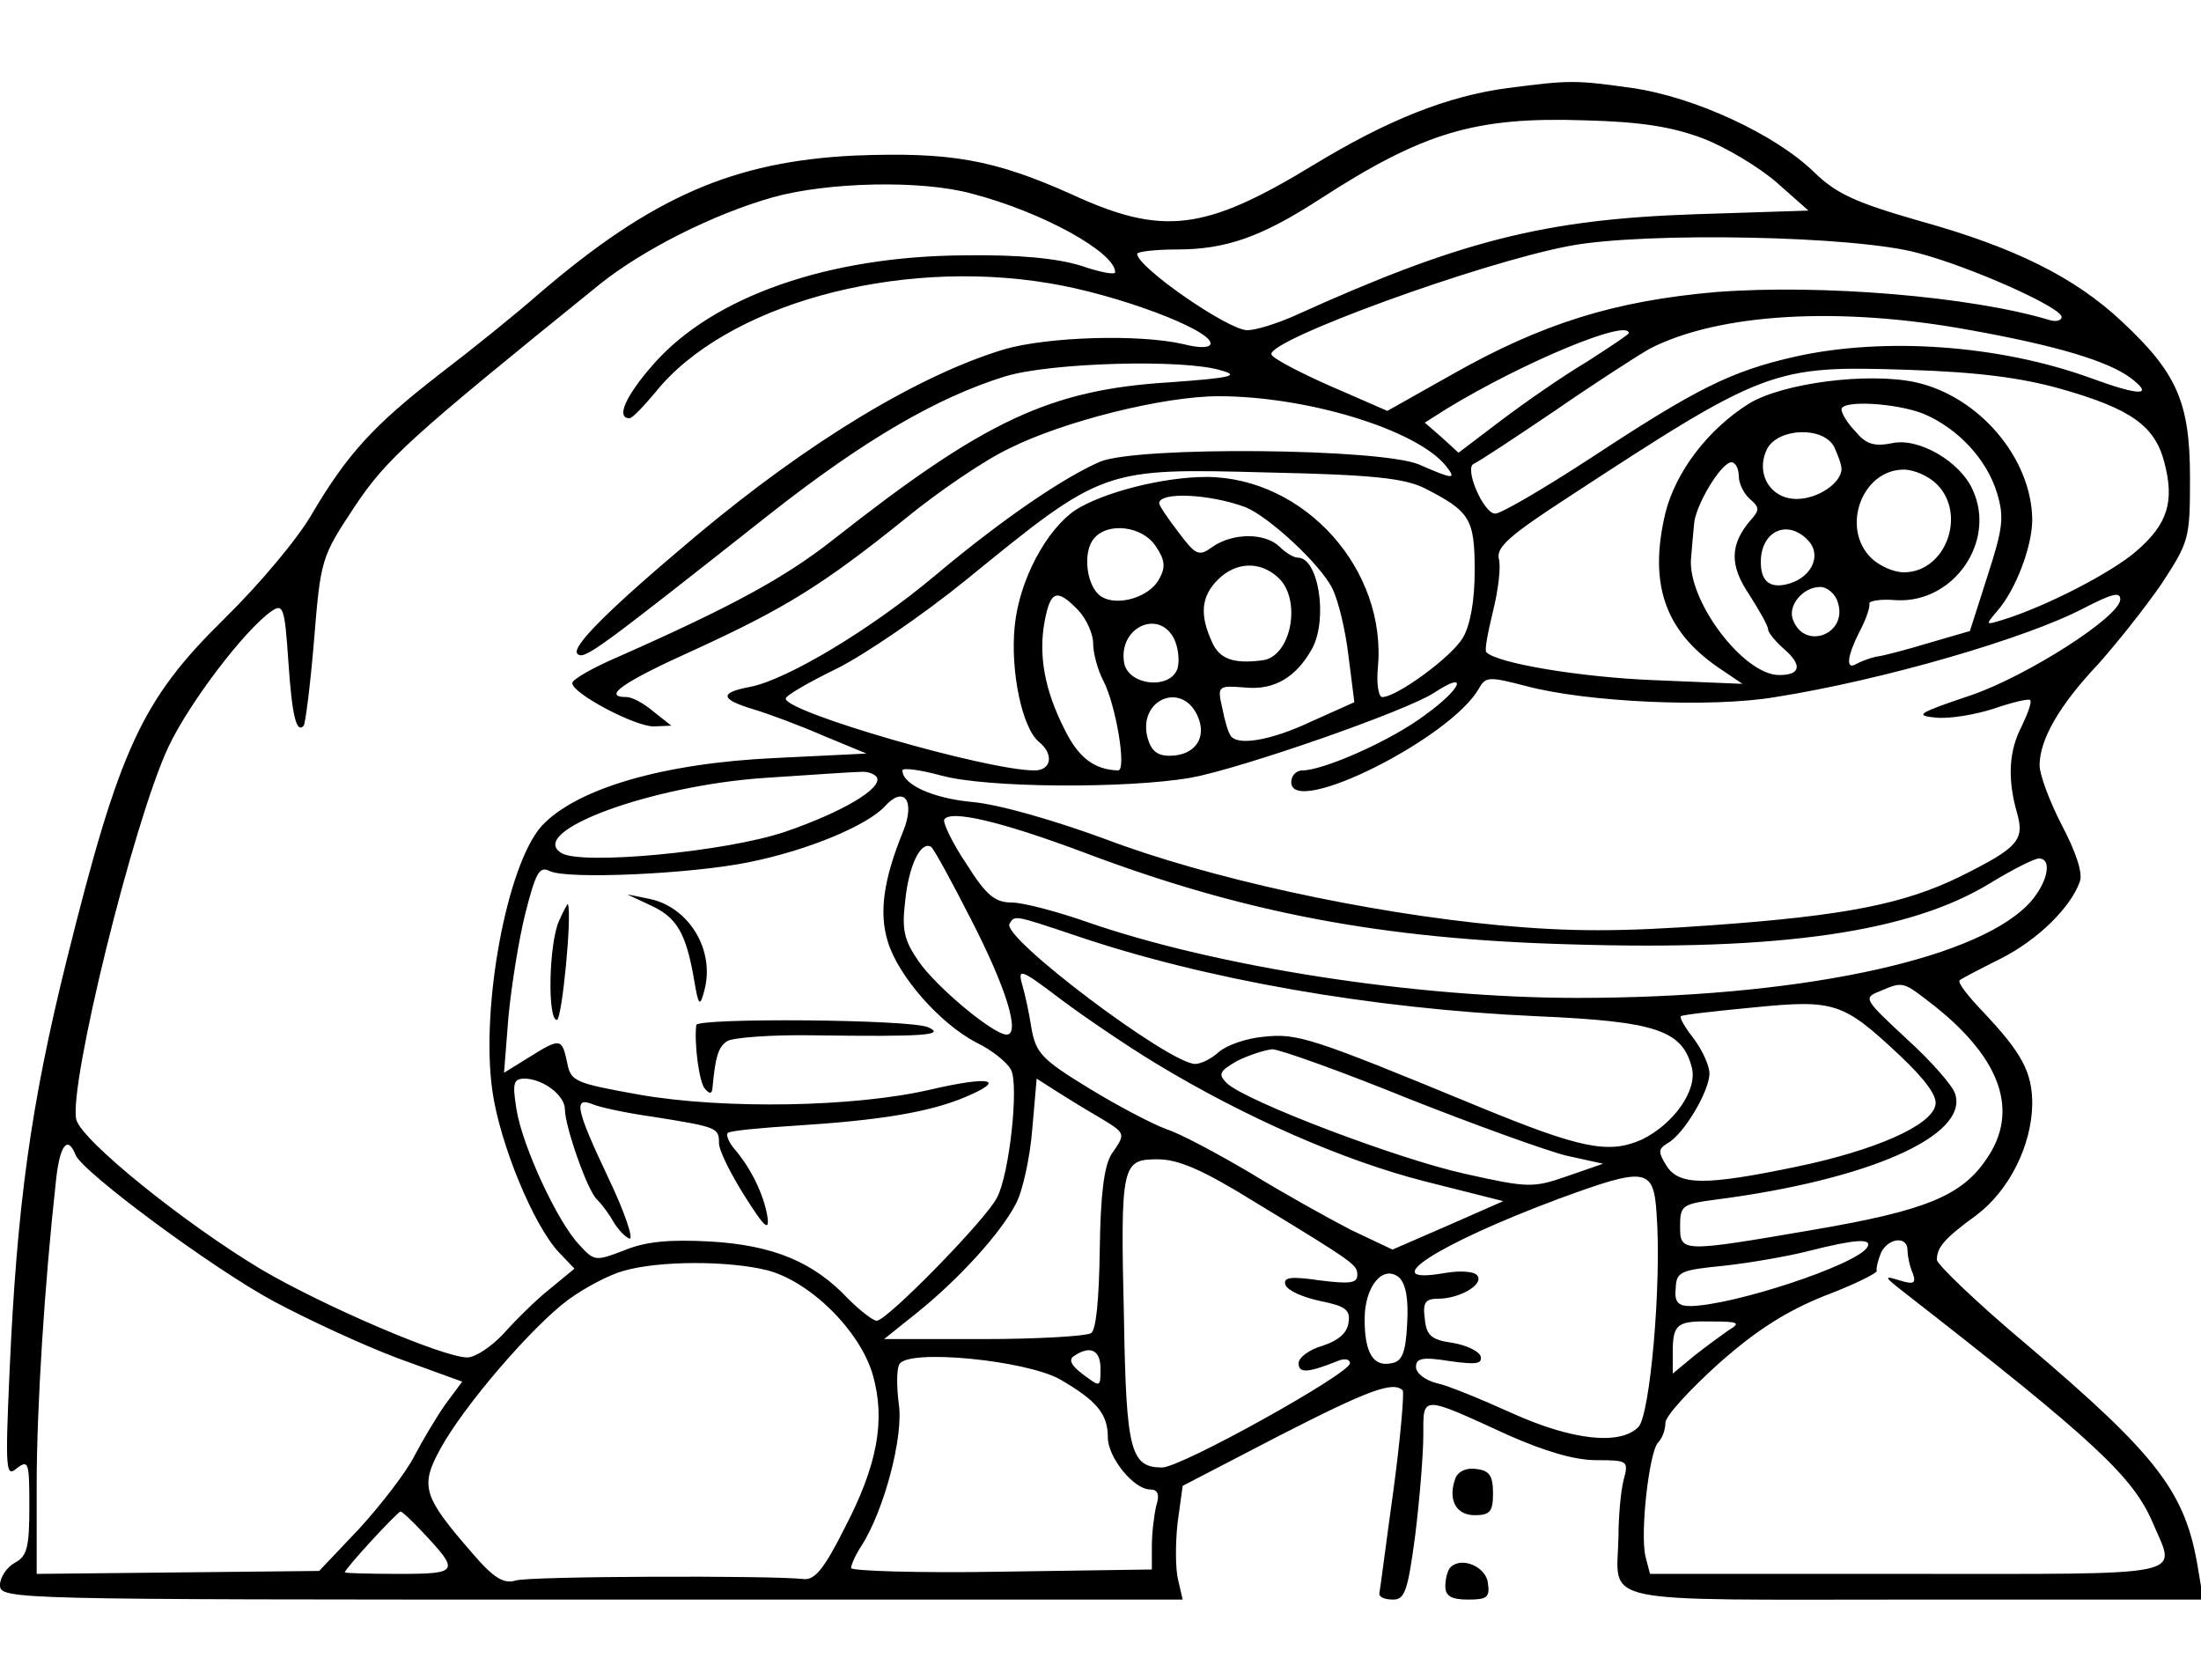 <?xml version="1.0" standalone="no"?>
<!DOCTYPE svg PUBLIC "-//W3C//DTD SVG 20010904//EN"
 "http://www.w3.org/TR/2001/REC-SVG-20010904/DTD/svg10.dtd">
<svg version="1.0" xmlns="http://www.w3.org/2000/svg"
 width="300pt" height="229pt" viewBox="0 0 300 229"
 preserveAspectRatio="xMidYMid meet">
<g transform="translate(0,229) scale(0.1,-0.1)"
fill="#000000" stroke="none">
<path d="M2055 2170 c-82 -11 -163 -43 -265 -105 -148 -90 -205 -97 -329 -40
-107 48 -166 58 -296 53 -165 -8 -276 -56 -430 -188 -33 -29 -94 -78 -136
-110 -89 -69 -125 -108 -173 -189 -19 -34 -73 -98 -120 -144 -113 -111 -143
-176 -215 -465 -49 -197 -68 -335 -78 -562 -6 -134 -5 -144 10 -131 16 12 17
8 17 -52 0 -56 -3 -68 -20 -77 -11 -6 -20 -20 -20 -30 0 -20 11 -20 806 -20
l806 0 -6 26 c-4 15 -4 50 -1 78 l7 51 131 68 c123 63 156 75 169 62 2 -3 -3
-65 -13 -138 -10 -72 -18 -135 -19 -139 0 -5 8 -8 19 -8 16 0 20 13 30 88 6
49 11 110 11 136 0 55 -4 55 116 0 50 -22 90 -34 120 -34 43 0 44 -1 37 -27
-4 -16 -7 -50 -7 -78 -2 -93 -38 -85 405 -85 l392 0 -7 42 c-17 104 -54 153
-233 305 -68 57 -123 110 -123 116 0 17 10 29 54 61 45 34 75 95 76 151 0 44
-14 70 -68 127 -20 21 -34 39 -31 42 2 2 27 15 55 29 52 26 97 71 109 106 4
12 -6 41 -25 77 -16 31 -30 68 -30 81 0 35 27 82 80 138 25 28 64 77 86 109
38 58 39 62 39 145 0 103 -18 143 -93 213 -64 60 -146 101 -276 137 -87 25
-113 37 -143 66 -53 52 -164 103 -248 115 -78 11 -85 11 -170 0z m267 -69 c31
-12 76 -39 100 -60 l43 -38 -155 -5 c-205 -7 -320 -36 -547 -139 -23 -10 -51
-19 -63 -19 -26 0 -150 86 -150 104 0 3 24 6 54 6 67 0 115 17 194 68 142 92
213 113 362 108 78 -2 120 -9 162 -25z m-997 -75 c96 -25 195 -80 195 -107 0
-4 -21 0 -47 9 -33 10 -83 15 -158 14 -186 -1 -343 -56 -424 -148 -38 -43 -52
-74 -33 -74 4 0 19 16 35 35 95 119 328 184 537 149 92 -15 220 -63 220 -82 0
-6 -14 -7 -37 -1 -61 14 -185 10 -244 -7 -116 -35 -266 -125 -421 -255 -118
-99 -170 -151 -161 -160 9 -9 26 4 263 191 126 99 226 158 320 187 62 19 245
24 295 8 25 -7 13 -10 -70 -16 -164 -10 -253 -52 -460 -215 -65 -51 -136 -90
-292 -159 -35 -15 -63 -31 -63 -36 0 -14 85 -59 111 -59 l24 1 -24 19 c-13 11
-29 20 -37 20 -34 0 -6 20 94 65 122 56 174 88 287 179 44 36 107 79 141 95
74 37 210 71 285 71 120 0 268 -45 309 -94 16 -20 12 -20 -36 1 -53 22 -381
25 -434 4 -49 -21 -132 -77 -225 -155 -88 -74 -202 -142 -252 -152 -43 -8 -42
-17 5 -31 20 -6 63 -22 95 -36 l58 -24 -123 -6 c-155 -7 -273 -42 -320 -93
-47 -53 -83 -246 -67 -360 10 -72 56 -184 91 -221 l21 -22 -34 -28 c-19 -15
-47 -43 -63 -61 -16 -17 -38 -32 -49 -32 -33 0 -196 70 -281 120 -105 63 -244
175 -252 204 -11 45 78 408 126 509 28 59 103 158 140 184 16 11 18 5 23 -68
5 -75 11 -99 21 -88 2 2 9 55 14 116 9 111 10 114 55 182 44 66 74 93 335 304
59 47 154 95 235 118 75 21 203 24 272 5z m1290 -81 c72 -19 195 -74 195 -87
0 -5 -8 -7 -17 -4 -107 32 -310 49 -454 38 -137 -12 -236 -42 -361 -113 l-87
-49 -78 34 c-43 19 -79 38 -80 43 -6 19 284 125 407 148 101 19 390 14 475
-10z m71 -105 c117 -21 187 -42 218 -65 33 -25 13 -25 -55 0 -124 45 -281 56
-402 29 -88 -20 -134 -43 -280 -139 -63 -41 -121 -75 -129 -75 -16 0 -43 63
-29 68 5 2 54 34 110 72 55 38 114 76 130 85 94 48 258 58 437 25z m-466 -4
c0 -2 -26 -19 -57 -39 -32 -19 -84 -55 -117 -80 l-58 -44 -23 21 -23 20 30 19
c105 64 248 123 248 103z m589 -76 c95 -27 128 -50 141 -100 14 -53 5 -84 -38
-121 -33 -29 -124 -76 -183 -94 -23 -7 -23 -7 -7 12 25 28 48 88 48 125 -1 84
-73 168 -159 187 -65 14 -181 -1 -227 -29 -56 -35 -100 -93 -114 -149 -23 -96
-1 -160 71 -210 l34 -23 -120 5 c-101 4 -214 23 -229 38 -3 2 2 27 9 56 7 28
11 60 8 71 -4 16 14 32 94 84 269 176 280 180 463 174 96 -3 156 -11 209 -26z
m-187 -34 c47 -20 86 -62 100 -108 10 -33 8 -48 -13 -113 l-24 -75 -55 -16
c-30 -9 -63 -18 -73 -19 -9 -2 -22 -7 -27 -10 -15 -9 -12 12 5 45 9 17 14 33
13 37 -2 4 15 7 37 5 78 -4 136 80 104 150 -17 39 -74 72 -110 64 -25 -5 -36
-1 -50 16 -11 11 -19 25 -19 30 0 13 74 9 112 -6z m-122 -45 c5 -11 10 -24 10
-30 0 -19 -32 -41 -61 -41 -37 0 -57 36 -40 69 16 28 76 30 91 2z m-130 -40
c0 -10 7 -24 15 -31 13 -11 14 -15 1 -29 -28 -33 -29 -61 -2 -101 14 -22 26
-43 26 -48 0 -4 9 -15 20 -25 27 -23 25 -37 -5 -37 -49 0 -126 103 -120 160 1
14 3 34 4 45 1 25 37 85 51 85 5 0 10 -8 10 -19z m-429 -16 c63 -32 69 -42 69
-113 0 -41 -6 -74 -16 -91 -15 -26 -90 -81 -110 -81 -5 0 -8 18 -6 39 13 135
-100 260 -233 261 -60 0 -141 -21 -179 -45 -40 -27 -77 -96 -83 -159 -6 -60
10 -138 33 -157 21 -17 17 -39 -6 -39 -65 0 -341 80 -339 98 0 4 31 22 70 41
38 19 117 73 175 120 189 154 187 153 415 147 141 -3 183 -8 210 -21z m699 5
c41 -41 12 -120 -45 -120 -14 0 -34 9 -45 20 -41 41 -12 120 45 120 14 0 34
-9 45 -20z m-943 -31 c31 -12 102 -77 119 -111 8 -16 18 -57 22 -92 l8 -63
-58 -26 c-57 -27 -103 -34 -111 -19 -3 4 -8 21 -11 37 -7 30 -6 31 31 28 40
-4 70 14 92 54 21 41 8 123 -20 123 -6 0 -17 7 -25 15 -20 19 -63 19 -91 0
-19 -14 -23 -12 -47 20 -14 18 -26 36 -26 39 0 16 68 13 117 -5z m-122 -53
c13 -19 14 -29 5 -45 -13 -25 -57 -38 -79 -24 -20 13 -26 60 -10 79 19 23 66
17 84 -10z m889 8 c19 -19 7 -49 -24 -59 -26 -8 -40 1 -40 29 0 42 36 59 64
30z m-722 -51 c33 -30 18 -109 -22 -113 -39 -5 -58 2 -68 25 -17 37 -15 62 8
85 24 24 57 26 82 3z m763 -34 c14 -43 -45 -66 -61 -24 -8 19 13 45 37 45 10
0 21 -10 24 -21z m-1035 -11 c11 -12 20 -32 20 -45 0 -13 6 -36 14 -51 17 -33
32 -122 20 -122 -32 1 -54 17 -73 56 -27 53 -36 101 -27 148 8 42 17 44 46 14z
m1420 15 c-1 -24 -127 -104 -202 -130 -74 -25 -79 -28 -50 -31 19 -2 54 4 79
12 26 9 48 14 50 12 3 -2 -3 -18 -11 -35 -18 -34 -20 -72 -7 -118 11 -38 2
-48 -76 -87 -77 -38 -158 -54 -340 -67 -124 -9 -192 -9 -290 0 -180 17 -396
64 -538 118 -71 26 -145 47 -180 50 -54 5 -95 24 -95 43 0 4 24 1 53 -7 62
-17 252 -18 340 -3 70 13 294 91 332 116 47 31 38 6 -12 -30 -46 -35 -139 -76
-168 -76 -8 0 -15 -7 -15 -16 0 -49 218 60 256 128 9 16 14 16 64 3 82 -22
252 -30 340 -15 146 23 342 80 420 121 39 20 50 23 50 12z m-1290 -53 c6 -12
8 -30 5 -41 -10 -30 -69 -23 -73 9 -7 47 47 72 68 32z m32 -105 c14 -30 -3
-55 -38 -55 -17 0 -25 7 -30 25 -13 51 46 77 68 30z m-437 -84 c9 -15 -47 -48
-126 -75 -81 -27 -274 -45 -303 -29 -51 29 122 93 279 103 61 4 118 8 127 8 9
1 19 -2 23 -7z m36 -74 c-27 -66 -33 -111 -21 -150 14 -47 71 -112 121 -138
21 -10 42 -27 47 -37 11 -20 -2 -142 -19 -174 -14 -29 -150 -168 -164 -168 -5
0 -23 14 -39 30 -47 50 -102 73 -188 78 -56 3 -88 0 -117 -12 -39 -15 -41 -15
-61 7 -30 31 -78 135 -86 185 -6 37 -4 42 12 42 25 -1 54 -23 54 -42 0 -23 31
-112 44 -123 6 -6 16 -19 22 -30 6 -10 16 -21 22 -23 6 -2 -6 35 -28 81 -45
95 -49 113 -22 102 9 -4 46 -12 82 -17 88 -14 90 -15 90 -36 0 -10 16 -42 35
-72 27 -43 34 -49 31 -28 -5 30 -22 65 -44 91 -8 9 -13 20 -10 23 3 3 46 7 94
10 111 7 181 18 230 39 57 24 34 29 -48 10 -103 -24 -281 -27 -396 -7 -89 16
-94 18 -99 44 -7 33 -9 34 -52 7 l-34 -21 6 76 c4 42 14 105 23 141 14 55 19
65 33 58 23 -12 195 -4 272 12 80 16 161 50 185 76 26 29 42 8 25 -34z m247
-29 c217 -82 406 -118 662 -125 288 -9 464 17 572 83 31 19 61 34 67 34 20 0
11 -37 -16 -64 -76 -76 -318 -126 -613 -126 -220 0 -492 42 -670 104 -40 14
-86 26 -101 26 -23 0 -35 10 -62 53 -19 28 -32 56 -30 60 8 14 79 -3 191 -45z
m-155 -90 c49 -95 68 -158 49 -158 -18 0 -96 65 -120 100 -20 29 -23 43 -18
84 5 47 21 80 35 72 4 -3 28 -47 54 -98z m140 -22 c178 -61 408 -101 632 -111
162 -7 198 -19 211 -70 8 -31 -25 -77 -68 -98 -45 -20 -82 -13 -223 45 -230
95 -247 100 -293 95 -24 -2 -51 -12 -61 -21 -10 -9 -24 -16 -32 -16 -35 0
-265 173 -253 191 7 12 6 12 87 -15z m112 -175 c122 -74 257 -133 367 -161
l107 -27 -75 -33 -76 -33 -57 27 c-31 16 -92 50 -136 77 -44 26 -96 54 -115
60 -19 7 -67 32 -106 56 -64 39 -72 48 -78 81 -3 20 -9 48 -13 61 -6 22 -1 20
53 -21 32 -24 91 -64 129 -87z m1063 77 c90 -72 114 -143 70 -207 -34 -51 -84
-71 -236 -97 -181 -31 -182 -31 -182 5 0 28 3 30 48 36 209 27 345 87 327 144
-3 11 -33 45 -66 75 -58 54 -60 56 -37 65 33 14 31 14 76 -21z m-49 -66 c35
-33 52 -56 49 -68 -5 -28 -83 -62 -189 -84 -125 -26 -161 -26 -178 2 -11 18
-11 22 2 30 22 12 57 71 57 95 0 11 -10 32 -21 47 -12 15 -20 29 -18 31 2 2
47 7 99 12 111 11 122 7 199 -65z m-670 -59 c91 -36 188 -71 216 -78 l50 -11
-49 -17 c-46 -16 -53 -16 -138 3 -92 20 -302 100 -326 124 -12 12 -10 16 14
30 16 8 38 15 48 16 10 0 94 -30 185 -67z m-422 -25 c38 -23 38 -22 18 -51
-10 -16 -15 -54 -16 -130 -1 -69 -5 -110 -12 -114 -7 -4 -73 -8 -147 -8 l-135
0 45 36 c56 45 114 108 135 149 9 17 19 63 22 101 l6 69 25 -16 c14 -9 40 -25
59 -36z m-1394 -52 c9 -23 187 -155 271 -200 45 -24 120 -59 168 -77 l88 -32
-23 -31 c-12 -17 -31 -49 -42 -70 -11 -22 -45 -66 -75 -99 l-55 -58 -193 -2
-192 -2 0 120 c0 109 11 277 26 413 5 51 16 66 27 38z m1607 -64 c140 -85 140
-86 140 -100 0 -11 -11 -12 -51 -7 -41 6 -50 4 -47 -6 3 -8 24 -17 47 -22 35
-7 42 -12 39 -30 -2 -14 -14 -24 -35 -31 -18 -5 -33 -16 -33 -24 0 -14 13 -13
53 3 9 4 17 3 17 -3 0 -14 -230 -142 -256 -142 -43 0 -49 23 -52 202 -5 212
-3 218 46 218 28 0 61 -14 132 -58z m548 -17 c7 -94 -9 -275 -25 -290 -25 -25
-90 -18 -172 19 -42 19 -88 38 -103 41 -16 4 -28 14 -28 22 0 12 9 14 46 8 36
-5 45 -4 42 7 -3 7 -20 15 -39 18 -28 4 -35 10 -37 33 -3 22 1 27 18 27 29 0
62 19 54 31 -3 6 -22 8 -45 4 -97 -17 -11 39 155 101 120 44 130 43 134 -21z
m287 -45 c-15 -24 -182 -79 -241 -80 -17 0 -22 6 -20 24 1 23 6 25 66 31 36 4
88 13 115 20 63 16 88 18 80 5z m55 -4 c0 -8 3 -22 7 -31 5 -14 2 -16 -18 -10
-22 7 -21 5 6 -16 262 -204 313 -252 340 -316 31 -73 55 -68 -335 -68 l-351 0
-6 23 c-8 32 5 144 17 156 6 6 10 18 10 27 0 9 33 45 73 81 52 46 92 71 144
92 40 15 72 31 71 34 -1 4 2 15 6 25 10 20 36 23 36 3z m-1555 -27 c59 -15
128 -83 145 -144 17 -61 6 -122 -39 -208 -28 -56 -41 -71 -56 -69 -44 5 -373
4 -392 -2 -16 -5 -30 3 -59 37 -67 77 -72 91 -44 142 32 59 126 168 175 204
22 16 56 34 75 39 48 14 142 14 195 1z m873 -73 c-2 -40 -7 -52 -22 -54 -24
-5 -36 14 -36 60 0 45 25 75 47 57 9 -9 13 -28 11 -63z m438 -9 c-10 -7 -32
-23 -47 -35 l-29 -24 0 29 c0 39 6 43 54 42 36 0 39 -2 22 -12z m-856 -52 c0
-26 0 -26 -24 -8 -16 12 -20 20 -12 25 22 15 36 8 36 -17z m-55 -15 c50 -29
65 -47 65 -79 0 -27 35 -71 58 -71 10 0 13 -7 8 -22 -3 -13 -6 -37 -6 -55 l0
-32 -205 -3 c-113 -2 -205 1 -205 5 0 4 6 18 14 30 31 48 58 150 51 194 -3 24
-3 48 1 54 13 21 173 5 219 -21z m-870 -207 c52 -55 51 -58 -31 -58 -41 0 -74
1 -74 2 0 5 72 83 76 83 2 0 15 -12 29 -27z"/>
<path d="M887 1056 c35 -16 48 -37 59 -101 6 -36 8 -38 14 -15 15 55 -21 114
-75 125 l-30 6 32 -15z"/>
<path d="M762 1035 c-14 -31 -16 -135 -3 -135 7 0 21 144 15 158 0 1 -6 -9
-12 -23z"/>
<path d="M949 893 c-3 -25 4 -79 12 -87 6 -7 9 -7 10 0 4 44 8 57 20 65 8 5
61 9 119 8 148 -2 180 0 155 11 -25 11 -315 13 -316 3z"/>
<path d="M1984 276 c-11 -29 0 -51 26 -51 21 0 25 5 25 30 0 24 -5 31 -23 33
-13 2 -24 -3 -28 -12z"/>
<path d="M1977 154 c-4 -4 -7 -16 -7 -26 0 -13 8 -18 31 -18 26 0 30 3 27 23
-3 22 -36 36 -51 21z"/>
</g>
</svg>
